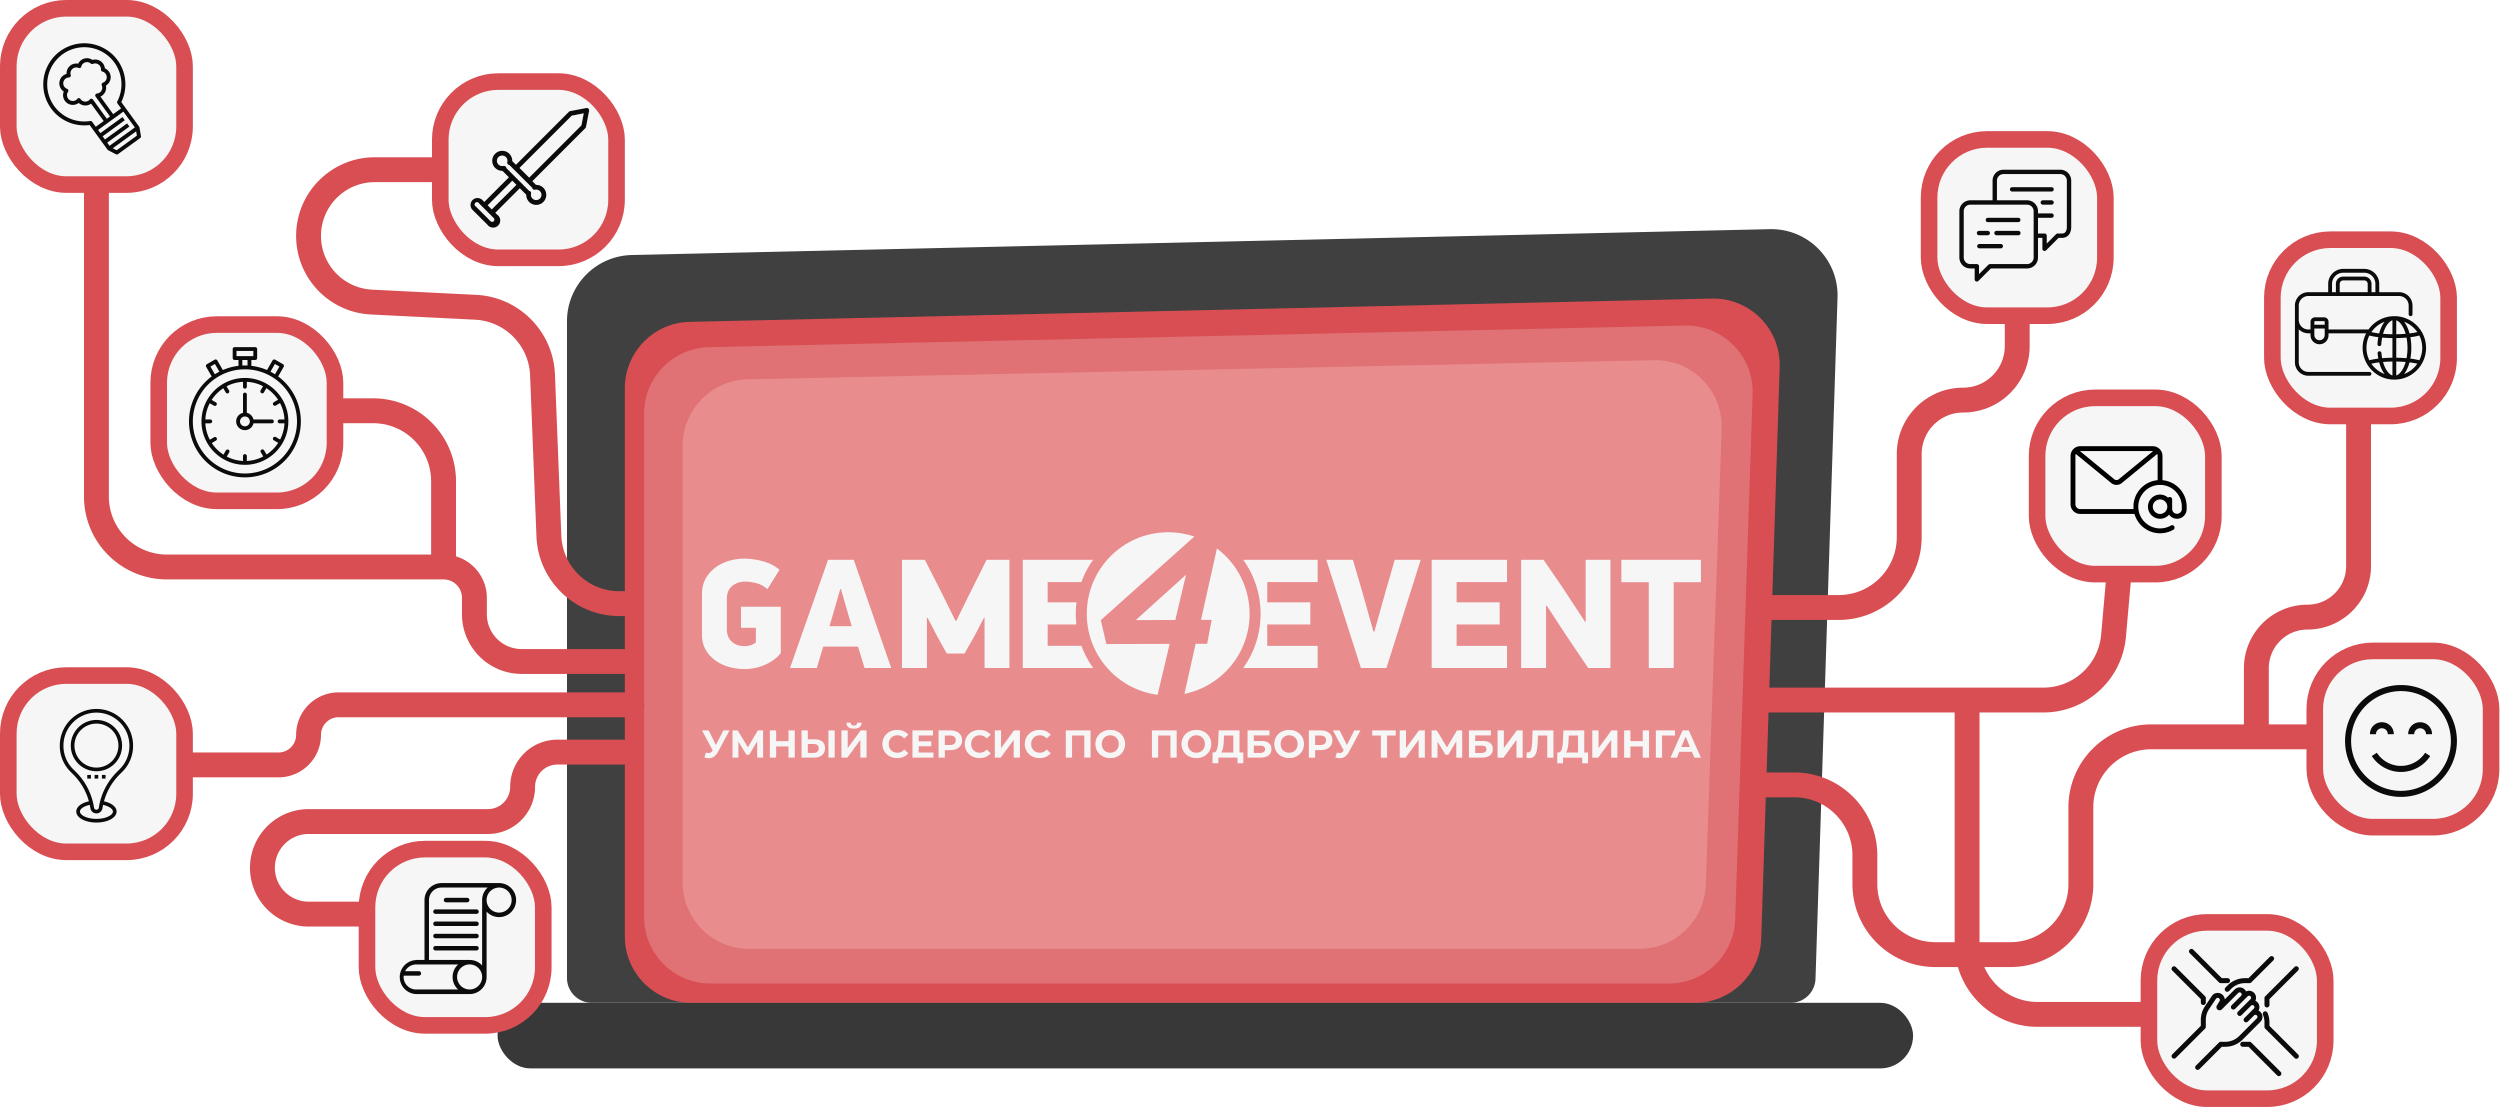 <svg width="603" height="267" fill="none" xmlns="http://www.w3.org/2000/svg"><rect x="120.01" y="241.882" width="341.425" height="15.815" rx="7.908" fill="#383838"/><path d="M136.756 77.506c0-8.695 6.944-15.798 15.637-15.995l274.465-6.238c9.18-.209 16.652 7.335 16.355 16.513l-5.313 164.29a6 6 0 01-5.997 5.806H142.756a6 6 0 01-6-6V77.506z" fill="#404040"/><path d="M150.711 93.627c0-8.695 6.943-15.798 15.636-15.996l246.557-5.612c9.18-.21 16.652 7.334 16.355 16.512l-4.451 137.867c-.279 8.631-7.357 15.484-15.992 15.484H166.711c-8.837 0-16-7.164-16-16V93.627z" fill="#D84E52"/><path d="M155.362 99.732c0-8.699 6.95-15.804 15.646-15.996l235.378-5.215c9.182-.204 16.651 7.347 16.346 16.526l-4.204 126.713c-.286 8.626-7.361 15.47-15.991 15.47H171.362c-8.836 0-16-7.163-16-16V99.732z" fill="#E07275"/><path d="M164.666 107.496c0-8.705 6.958-15.813 15.661-15.997l218.607-4.622c9.186-.194 16.648 7.37 16.328 16.552l-3.823 109.984c-.299 8.615-7.37 15.444-15.99 15.444H180.666c-8.837 0-16-7.163-16-16V107.496z" fill="#E98C8E"/><path d="M403.695 140.434v20.682h-6.007v-20.682h-6.612v-5.417h19.192v5.417h-6.573zm-30.791 5.682v15h-6.007v-26.099h5.403l4.345 6.326 5.704 8.674h.114v-15h5.969v26.099h-5.365l-5.365-7.955-4.609-7.045h-.189zm-27.579-11.099h18.171v5.379h-12.165v4.886h10.39v5.341h-10.39v5.152h12.165v5.341h-18.171v-26.099zm-13.828 17.311l2.645-9.432 2.266-7.879h6.272l-8.274 26.099h-6.158l-8.349-26.099h6.422l2.343 8.031 2.606 9.28h.227zm-31.637-17.311h17.961v5.379h-12.165v4.886h10.389v5.341h-10.389v5.152h12.165v5.341h-17.962a22.281 22.281 0 004.195-13.05c0-4.871-1.555-9.377-4.194-13.049zm-53.168 0h16.982a22.308 22.308 0 00-2.846 5.379h-8.129v4.886h6.953a22.632 22.632 0 00-.026 5.341h-6.927v5.152h8.143a22.298 22.298 0 002.832 5.341h-16.982v-26.099zm-9.334 13.94l-2.455 4.697-2.267 3.977h-4.269l-2.305-4.129-2.342-4.507h-.151v12.121h-6.007v-26.099h5.515l4.307 8.485 3.061 6.212h.226l3.174-6.439 4.118-8.258h5.515v26.099h-6.006v-12.159h-.114zm-30.413 7.007h-8.386l-1.549 5.152h-6.461l9.181-26.099h6.196l9.029 26.099h-6.423l-1.587-5.152zm-6.875-4.924h5.364l-.528-1.781-2.078-7.196h-.152l-2.077 7.196-.529 1.781zm-11.75 6.477a8.529 8.529 0 01-1.983 1.838c-.743.492-1.505.889-2.286 1.192-.781.304-1.561.518-2.342.645-.781.126-1.511.189-2.191.189a13.66 13.66 0 01-3.589-.492 10.585 10.585 0 01-3.287-1.516 8.143 8.143 0 01-2.399-2.594c-.617-1.048-.926-2.292-.926-3.731v-9.736c0-1.439.296-2.689.888-3.75a8.368 8.368 0 012.342-2.67c.97-.72 2.059-1.256 3.268-1.61a13.114 13.114 0 013.703-.53c1.536 0 3.079.221 4.628.663 1.549.442 2.839 1.117 3.872 2.026l-2.909 4.659c-.856-.732-1.769-1.218-2.739-1.458s-1.87-.36-2.701-.36c-.504 0-1.007.076-1.511.227-.504.152-.97.385-1.398.701a3.515 3.515 0 00-1.039 1.25c-.265.518-.397 1.156-.397 1.913v7.387c0 .757.126 1.395.378 1.912.252.518.579.935.982 1.251.403.315.85.549 1.341.7.491.152.989.228 1.493.228a5.65 5.65 0 001.416-.19 3.54 3.54 0 001.379-.719v-3.524h-3.589v-5.075h9.596v11.174z" fill="#F6F6F6"/><path fill-rule="evenodd" clip-rule="evenodd" d="M281.767 128.383c2.204 0 4.323.365 6.301 1.036l-22.559 20.169 1.347 5.757 15.265-.043-2.908 12.282c-9.635-1.255-17.077-9.515-17.077-19.518 0-10.87 8.789-19.683 19.631-19.683zm11.756 3.919a19.67 19.67 0 017.875 15.764c0 9.525-6.748 17.47-15.712 19.291l2.699-12.073 2.784-.008 1.084-5.763-2.579.007 3.849-17.218zm-7.451 6.318l-12.117 10.945 9.531-.027 2.586-10.918z" fill="#F6F6F6"/><path d="M175.961 176.171l-2.789 5.198c-.268.5-.591.878-.968 1.135a2.15 2.15 0 01-1.231.385c-.343 0-.698-.075-1.067-.226l.366-1.154c.261.082.48.122.655.122a.953.953 0 00.505-.136c.15-.09.287-.233.412-.427l.056-.075-2.583-4.822h1.619l1.74 3.528 1.797-3.528h1.488zm6.681 6.568l-.009-3.932-1.928 3.237h-.674l-1.928-3.161v3.856h-1.422v-6.568h1.254l2.452 4.081 2.414-4.081h1.254l.009 6.568h-1.422zm9.058-6.568v6.568h-1.516v-2.693h-2.976v2.693h-1.516v-6.568h1.516v2.59h2.976v-2.59h1.516zm4.809 2.158c.799 0 1.412.178 1.839.535.427.356.641.885.641 1.585 0 .744-.236 1.312-.707 1.703s-1.133.587-1.988.587h-2.957v-6.568h1.506v2.158h1.666zm-.299 3.284c.393 0 .7-.097.922-.291.221-.194.332-.475.332-.845 0-.681-.418-1.022-1.254-1.022h-1.367v2.158h1.367zm3.611-5.442h1.507v6.568h-1.507v-6.568zm3.135 0h1.507v4.278l3.126-4.278h1.422v6.568h-1.497v-4.269l-3.126 4.269h-1.432v-6.568zm3.023-.422c-1.198 0-1.803-.479-1.815-1.436h1.038c.013.457.272.685.777.685.25 0 .44-.058.571-.173.131-.116.199-.286.206-.512h1.038c-.006.469-.159.826-.458 1.07-.3.244-.752.366-1.357.366zm10.405 7.102a3.75 3.75 0 01-1.81-.436 3.258 3.258 0 01-1.273-1.21 3.344 3.344 0 01-.463-1.75c0-.651.154-1.234.463-1.75.309-.516.733-.92 1.273-1.211a3.78 3.78 0 011.82-.436c.567 0 1.08.1 1.539.3.459.201.844.488 1.156.863l-.974.901c-.442-.513-.991-.769-1.647-.769-.405 0-.767.089-1.085.268a1.897 1.897 0 00-.744.745c-.178.32-.266.682-.266 1.089 0 .406.088.769.266 1.088a1.9 1.9 0 00.744.746c.318.178.68.267 1.085.267.656 0 1.205-.259 1.647-.779l.974.901a3.044 3.044 0 01-1.16.873c-.462.2-.977.3-1.545.3zm8.768-1.332v1.22h-5.072v-6.568h4.951v1.22h-3.444v1.426h3.041v1.182h-3.041v1.52h3.565zm4.062-5.348c.58 0 1.083.097 1.511.291.427.194.756.469.987.825.231.357.346.779.346 1.267 0 .482-.115.903-.346 1.262-.231.359-.56.635-.987.825-.428.191-.931.287-1.511.287h-1.32v1.811h-1.516v-6.568h2.836zm-.085 3.518c.456 0 .802-.098 1.039-.295.237-.197.355-.477.355-.84 0-.369-.118-.652-.355-.849-.237-.197-.583-.296-1.039-.296h-1.235v2.28h1.235zm7.121 3.162a3.75 3.75 0 01-1.81-.436 3.258 3.258 0 01-1.273-1.21 3.344 3.344 0 01-.463-1.75c0-.651.154-1.234.463-1.75.309-.516.733-.92 1.273-1.211a3.78 3.78 0 011.819-.436c.568 0 1.081.1 1.54.3.458.201.843.488 1.155.863l-.973.901c-.443-.513-.992-.769-1.647-.769-.405 0-.767.089-1.085.268a1.897 1.897 0 00-.744.745 2.2 2.2 0 00-.267 1.089c0 .406.089.769.267 1.088a1.9 1.9 0 00.744.746c.318.178.68.267 1.085.267.655 0 1.204-.259 1.647-.779l.973.901a3.036 3.036 0 01-1.16.873c-.461.2-.976.3-1.544.3zm3.696-6.68h1.507v4.278l3.125-4.278H246v6.568h-1.497v-4.269l-3.125 4.269h-1.432v-6.568zm10.78 6.68a3.756 3.756 0 01-1.811-.436 3.256 3.256 0 01-1.272-1.21 3.344 3.344 0 01-.463-1.75c0-.651.154-1.234.463-1.75.308-.516.733-.92 1.272-1.211a3.784 3.784 0 011.82-.436c.568 0 1.081.1 1.54.3.458.201.843.488 1.155.863l-.973.901c-.443-.513-.992-.769-1.647-.769-.406 0-.767.089-1.085.268a1.89 1.89 0 00-.744.745 2.2 2.2 0 00-.267 1.089c0 .406.089.769.267 1.088.177.319.426.568.744.746.318.178.679.267 1.085.267.655 0 1.204-.259 1.647-.779l.973.901a3.044 3.044 0 01-1.16.873c-.462.2-.977.3-1.544.3zm12.314-6.68v6.568h-1.506v-5.33h-2.957v5.33h-1.507v-6.568h5.97zm4.754 6.68c-.68 0-1.293-.147-1.839-.441a3.269 3.269 0 01-1.282-1.215 3.32 3.32 0 01-.463-1.74c0-.645.154-1.225.463-1.741a3.269 3.269 0 011.282-1.215c.546-.294 1.159-.441 1.839-.441.679 0 1.291.147 1.834.441.543.294.97.699 1.282 1.215.312.516.467 1.096.467 1.741 0 .644-.155 1.224-.467 1.74a3.31 3.31 0 01-1.282 1.215c-.543.294-1.155.441-1.834.441zm0-1.295c.386 0 .736-.089 1.048-.267.312-.178.556-.427.734-.746.178-.319.267-.682.267-1.088a2.2 2.2 0 00-.267-1.089 1.912 1.912 0 00-.734-.745 2.07 2.07 0 00-1.048-.268c-.387 0-.736.089-1.048.268a1.914 1.914 0 00-.735.745 2.21 2.21 0 00-.267 1.089c0 .406.09.769.267 1.088.178.319.423.568.735.746.312.178.661.267 1.048.267zm16.019-5.385v6.568h-1.506v-5.33h-2.957v5.33h-1.506v-6.568h5.969zm4.754 6.68c-.68 0-1.293-.147-1.838-.441a3.271 3.271 0 01-1.283-1.215 3.32 3.32 0 01-.463-1.74c0-.645.154-1.225.463-1.741a3.271 3.271 0 011.283-1.215c.545-.294 1.158-.441 1.838-.441.68 0 1.291.147 1.834.441.543.294.97.699 1.282 1.215.312.516.468 1.096.468 1.741 0 .644-.156 1.224-.468 1.74a3.31 3.31 0 01-1.282 1.215c-.543.294-1.154.441-1.834.441zm0-1.295c.387 0 .736-.089 1.048-.267.312-.178.557-.427.735-.746.177-.319.266-.682.266-1.088a2.21 2.21 0 00-.266-1.089 1.914 1.914 0 00-.735-.745 2.067 2.067 0 00-1.048-.268c-.387 0-.736.089-1.048.268a1.914 1.914 0 00-.735.745 2.21 2.21 0 00-.266 1.089c0 .406.089.769.266 1.088.178.319.423.568.735.746.312.178.661.267 1.048.267zm11.322-.056v2.599h-1.403v-1.36h-4.623v1.36h-1.403l.009-2.599h.262c.393-.013.671-.3.833-.863.162-.563.262-1.367.299-2.411l.075-2.055h5.034v5.329h.917zm-4.687-3.134c-.032.782-.097 1.437-.197 1.966-.1.529-.253.918-.459 1.168h2.929v-4.091h-2.245l-.028.957zm5.708-2.195h5.286v1.21h-3.78v1.351h1.815c.793 0 1.396.166 1.811.497.415.332.622.81.622 1.436 0 .657-.231 1.166-.692 1.529-.462.363-1.114.545-1.956.545h-3.106v-6.568zm3.022 5.442c.386 0 .683-.077.889-.23.206-.154.309-.377.309-.671 0-.576-.4-.863-1.198-.863h-1.516v1.764h1.516zm7.008 1.238a3.815 3.815 0 01-1.838-.441 3.269 3.269 0 01-1.282-1.215 3.32 3.32 0 01-.463-1.74c0-.645.154-1.225.463-1.741a3.269 3.269 0 011.282-1.215 3.815 3.815 0 011.838-.441c.68 0 1.292.147 1.835.441.543.294.97.699 1.282 1.215.312.516.467 1.096.467 1.741 0 .644-.155 1.224-.467 1.74a3.31 3.31 0 01-1.282 1.215c-.543.294-1.155.441-1.835.441zm0-1.295a2.08 2.08 0 001.049-.267c.311-.178.556-.427.734-.746.178-.319.267-.682.267-1.088a2.2 2.2 0 00-.267-1.089 1.919 1.919 0 00-.734-.745 2.07 2.07 0 00-1.049-.268c-.386 0-.735.089-1.047.268a1.914 1.914 0 00-.735.745 2.2 2.2 0 00-.267 1.089c0 .406.089.769.267 1.088.178.319.423.568.735.746.312.178.661.267 1.047.267zm7.589-5.385c.58 0 1.084.097 1.512.291.427.194.756.469.987.825.231.357.346.779.346 1.267 0 .482-.115.903-.346 1.262-.231.359-.56.635-.987.825-.428.191-.932.287-1.512.287h-1.319v1.811h-1.516v-6.568h2.835zm-.084 3.518c.456 0 .802-.098 1.039-.295.237-.197.355-.477.355-.84 0-.369-.118-.652-.355-.849-.237-.197-.583-.296-1.039-.296h-1.235v2.28h1.235zm9.704-3.518l-2.789 5.198c-.268.5-.591.878-.968 1.135a2.152 2.152 0 01-1.231.385c-.343 0-.699-.075-1.067-.226l.365-1.154c.262.082.481.122.655.122a.954.954 0 00.506-.136 1.31 1.31 0 00.411-.427l.056-.075-2.582-4.822h1.619l1.74 3.528 1.797-3.528h1.488zm8.515 1.238h-2.096v5.33h-1.498v-5.33h-2.086v-1.238h5.68v1.238zm.954-1.238h1.507v4.278l3.125-4.278h1.423v6.568h-1.498v-4.269l-3.125 4.269h-1.432v-6.568zm13.643 6.568l-.009-3.932-1.928 3.237h-.673l-1.928-3.161v3.856h-1.422v-6.568h1.254l2.451 4.081 2.414-4.081h1.254l.009 6.568h-1.422zm3.051-6.568h5.287v1.21h-3.781v1.351h1.815c.793 0 1.396.166 1.811.497.415.332.622.81.622 1.436 0 .657-.231 1.166-.692 1.529-.462.363-1.114.545-1.956.545h-3.106v-6.568zm3.022 5.442c.387 0 .683-.077.889-.23.206-.154.309-.377.309-.671 0-.576-.4-.863-1.198-.863h-1.516v1.764h1.516zm3.883-5.442h1.507v4.278l3.125-4.278h1.422v6.568h-1.497v-4.269l-3.125 4.269h-1.432v-6.568zm13.475 0v6.568h-1.497v-5.33h-2.246l-.047 1.37c-.031.932-.106 1.687-.224 2.266-.119.578-.317 1.023-.595 1.332-.277.31-.666.465-1.165.465-.206 0-.455-.035-.748-.103l.093-1.286a.92.92 0 00.271.037c.363 0 .615-.214.759-.642.143-.428.233-1.099.271-2.012l.094-2.665h5.034zm8.346 5.329v2.599h-1.403v-1.36h-4.623v1.36h-1.403l.009-2.599h.262c.393-.013.67-.3.833-.863.162-.563.262-1.367.299-2.411l.075-2.055h5.034v5.329h.917zm-4.687-3.134c-.032.782-.097 1.437-.197 1.966-.1.529-.253.918-.459 1.168h2.929v-4.091h-2.245l-.028.957zm5.707-2.195h1.507v4.278l3.126-4.278h1.422v6.568h-1.498v-4.269l-3.125 4.269h-1.432v-6.568zm13.69 0v6.568h-1.516v-2.693h-2.975v2.693h-1.516v-6.568h1.516v2.59h2.975v-2.59h1.516zm6.251 1.238h-3.116l.009 5.33h-1.506v-6.568h4.622l-.009 1.238zm4.098 3.922h-3.041l-.58 1.408h-1.553l2.919-6.568h1.498l2.928 6.568h-1.591l-.58-1.408zm-.477-1.154l-1.038-2.514-1.039 2.514h2.077z" fill="#F6F6F6"/><path d="M106.986 40.934H90.397c-8.821 0-15.972 7.15-15.972 15.972v0c0 8.511 6.674 15.527 15.175 15.952l25.119 1.256c8.79.44 15.791 7.515 16.138 16.308l1.533 38.843c.36 9.121 7.859 16.329 16.987 16.329h.869M23.258 44.19v75.566c0 9.389 7.611 17 17 17h66.728m43.26 22.793h-24.421c-6.294 0-11.396-5.103-11.396-11.397v-3.953a7.443 7.443 0 00-7.443-7.443v0m0 0v-20.678c0-9.388-7.611-17-17-17h-15.56M39.421 184.5h27.753a7.25 7.25 0 007.25-7.25v0a7.25 7.25 0 017.25-7.25h70.747m-2.176 11.411H134.43a8.373 8.373 0 00-8.373 8.373v0a8.373 8.373 0 01-8.372 8.373H74.464c-6.531 0-11.668 5.582-11.125 12.091v0a11.163 11.163 0 0011.125 10.236h22.289m329.331-73.96h17.421c9.389 0 17-7.611 17-17v-20c0-7.193 5.831-13.024 13.025-13.024v0c7.193 0 13.024-5.831 13.024-13.024V65.122m-60.47 103.73h48.376m36.747-31.631l-1.422 16.125c-.775 8.776-8.125 15.506-16.935 15.506h-18.39m0 0v58.82c0 9.389 7.611 17 17 17h28.585m-93.961-55.353h6.723c9.388 0 17 7.611 17 17v6.934c0 9.388 7.611 17 17 17h18.097c9.389 0 17-7.612 17-17v-18.529c0-9.389 7.611-17 17-17h25.329m24.654 0h-24.654m0 0v-16.547c0-6.808 5.519-12.327 12.327-12.327v0c6.808 0 12.327-5.519 12.327-12.326V82.798" stroke="#D84E52" stroke-width="6" stroke-linecap="round" stroke-linejoin="round"/><rect x="2" y="2" width="42.516" height="42.516" rx="14" fill="#F6F6F6" stroke="#D84E52" stroke-width="4"/><rect x="106.195" y="19.676" width="42.516" height="42.516" rx="14" fill="#F6F6F6" stroke="#D84E52" stroke-width="4"/><rect x="38.282" y="78.286" width="42.516" height="42.516" rx="14" fill="#F6F6F6" stroke="#D84E52" stroke-width="4"/><rect x="2" y="162.944" width="42.516" height="42.516" rx="14" fill="#F6F6F6" stroke="#D84E52" stroke-width="4"/><rect x="88.519" y="204.808" width="42.516" height="42.516" rx="14" fill="#F6F6F6" stroke="#D84E52" stroke-width="4"/><rect x="518.324" y="222.484" width="42.516" height="42.516" rx="14" fill="#F6F6F6" stroke="#D84E52" stroke-width="4"/><rect x="558.328" y="157" width="42.516" height="42.516" rx="14" fill="#F6F6F6" stroke="#D84E52" stroke-width="4"/><rect x="548.094" y="57.819" width="42.516" height="42.516" rx="14" fill="#F6F6F6" stroke="#D84E52" stroke-width="4"/><rect x="465.296" y="33.631" width="42.516" height="42.516" rx="14" fill="#F6F6F6" stroke="#D84E52" stroke-width="4"/><rect x="491.345" y="95.962" width="42.516" height="42.516" rx="14" fill="#F6F6F6" stroke="#D84E52" stroke-width="4"/><path d="M21.628 30.159l4.302 5.938c.003.005.01.008.013.013.03.038.066.07.107.098.01.005.017.012.027.018.01.006.01.008.015.01l1.87.975a.47.47 0 00.496-.035l5.345-3.872a.472.472 0 00.191-.46l-.343-2.08c0-.006-.004-.011-.005-.018l-.01-.031a.48.48 0 00-.06-.132c-.003-.005-.003-.011-.007-.017l-4.303-5.94c2.367-4.93.29-10.844-4.64-13.21-4.93-2.367-10.844-.29-13.21 4.64-2.367 4.93-.29 10.844 4.64 13.21a9.9 9.9 0 005.574.892l-.002.001zm11.386 2.553l-4.874 3.53-.934-.487 5.637-4.084.171 1.04zm-.488-1.975l-6.11 4.425-.553-.764 5.346-3.872-.553-.763-5.346 3.872-.553-.764L30.102 29l-.553-.763-5.345 3.872-.553-.764 6.11-4.425 2.765 3.818zm-13.483-7.073a.471.471 0 00-.389.172c-.074.096-.161.18-.258.253a1.41 1.41 0 01-1.985-1.948.471.471 0 00-.224-.712 1.414 1.414 0 01.439-2.742.472.472 0 00.434-.606 1.401 1.401 0 011.906-1.695.472.472 0 00.644-.321 1.4 1.4 0 012.294-.727c.136.12.329.15.495.08a1.4 1.4 0 011.956 1.37.472.472 0 00.347.48c.312.08.587.266.777.526a1.414 1.414 0 01-.316 1.975 1.384 1.384 0 01-.347.176.472.472 0 00-.27.634 1.42 1.42 0 01-.462 1.719c-.203.145-.44.233-.689.255a.471.471 0 00-.334.744l3.473 4.794-.764.553-3.358-4.636a.471.471 0 00-.745-.023 1.393 1.393 0 01-2.214-.043c-.01-.013-.031-.056-.04-.069a.471.471 0 00-.37-.21zm-3.954-10.57a8.953 8.953 0 0113.207 11.363.471.471 0 00.038.493l.873 1.205-1.91 1.383-3.07-4.238a2.37 2.37 0 001.326-2.66 2.344 2.344 0 00-.264-4.164 2.341 2.341 0 00-2.99-2.026 2.34 2.34 0 00-3.436.918 2.32 2.32 0 00-1.838.4 2.352 2.352 0 00-.962 2.054 2.357 2.357 0 00-.68 4.253 2.352 2.352 0 003.604 2.75c.826.756 2.07.828 2.978.172l3.042 4.2-1.91 1.383-.873-1.205a.471.471 0 00-.456-.19 8.953 8.953 0 01-6.679-16.09zm126.544 12.965a.566.566 0 00-.214 0l-3.901.746a.57.57 0 00-.296.16l-12.774 12.779-.717-.718a1.365 1.365 0 00-.177-.148 2.414 2.414 0 10-2.335 2.33c.044.063.094.122.148.176l1.39 1.39-.086.068-5.78 5.792-.068.08-.461-.462a1.71 1.71 0 00-2.381 0 1.708 1.708 0 000 2.38l3.559 3.531a1.71 1.71 0 102.381-2.38l-.467-.467.08-.068 5.763-5.77.068-.085 1.39 1.39c.054.054.113.104.176.148a2.415 2.415 0 104.131-1.624 2.407 2.407 0 00-1.802-.711 1.288 1.288 0 00-.148-.177l-.717-.717 12.785-12.785a.566.566 0 00.159-.296l.746-3.896a.57.57 0 00-.452-.666zM119.089 53.36c-.217.2-.551.2-.768 0l-3.537-3.536a.57.57 0 11.769-.769l1.207 1.207 1.139 1.14 1.207 1.207a.568.568 0 01-.017.751zm5.405-8.702l-5.815 5.787a.29.29 0 01-.085.062l-.957-.985a.313.313 0 01.063-.085l5.786-5.786a.295.295 0 01.085-.063l.985.985a.279.279 0 01-.062.085zm4.561 1.1l-.005-.006a1.276 1.276 0 011.184 2.141c-.504.484-1.3.484-1.805 0a1.263 1.263 0 01-.336-1.184.57.57 0 00-.399-.66.276.276 0 01-.131-.07l-2.135-2.135-1.139-1.139-2.113-2.124a.283.283 0 01-.068-.137.57.57 0 00-.57-.421h-.125a1.289 1.289 0 01-1.185-.336 1.276 1.276 0 01-.001-1.804l.001-.001a1.31 1.31 0 011.806 0c.31.311.437.762.336 1.19a.569.569 0 00.421.712.274.274 0 01.137.068l5.387 5.387a.295.295 0 01.068.137.57.57 0 00.672.382zm11.197-15.519l-12.615 12.614-2.346-2.346 12.614-12.614 2.905-.57-.558 2.916zM96.424 235.522a4.102 4.102 0 013.951-3.951v-.027h2.016v-14.447a4.102 4.102 0 014.097-4.097h13.896a4.103 4.103 0 11-3.016 6.886v15.782a4.103 4.103 0 01-4.097 4.102h-12.896a4.102 4.102 0 01-3.95-4.248zm10.064-21.441a3.02 3.02 0 00-3.016 3.016v14.447h9.793a4.086 4.086 0 013.022 1.313v-15.76a4.085 4.085 0 011.335-3.016h-11.134zm13.896 6.037a3.02 3.02 0 10-3.016-3.027v.006a3.021 3.021 0 003.016 3.021zm-7.119 18.544a3.021 3.021 0 10-3.015-3.027v.006a3.02 3.02 0 003.015 3.021zm-12.895.005h10.134a4.079 4.079 0 010-6.037h-10.129a3.021 3.021 0 00-2.665 1.622h3.324a.54.54 0 110 1.081h-3.659a3 3 0 00-.021.313 3.02 3.02 0 003.016 3.021z" fill="#0B0B0B"/><path d="M107.59 216.556h5.097a.54.54 0 110 1.081h-5.097a.54.54 0 010-1.081zm-2.551 2.789h9.891a.54.54 0 110 1.081h-9.891a.54.54 0 010-1.081zm0 2.93h9.891a.54.54 0 110 1.081h-9.891a.54.54 0 010-1.081zm0 2.951h9.891a.54.54 0 110 1.081h-9.891a.54.54 0 010-1.081zm0 2.951h9.891a.54.54 0 110 1.081h-9.891a.54.54 0 010-1.081zM67.092 90.8l1.336-2.325a.462.462 0 00-.17-.63l-1.89-1.086a.462.462 0 00-.63.17l-1.334 2.323a13.382 13.382 0 00-3.777-1.008v-1.413h.937a.462.462 0 00.462-.462v-2.178a.461.461 0 00-.462-.463h-4.978a.461.461 0 00-.462.463v2.178a.462.462 0 00.462.462h.937v1.412a13.379 13.379 0 00-3.777 1.007l-1.334-2.322a.462.462 0 00-.63-.17l-1.89 1.085a.462.462 0 00-.17.631l1.336 2.326a13.49 13.49 0 1016.034 0zm-.783-3.011l1.088.626-1.07 1.86a13.8 13.8 0 00-1.086-.626l1.068-1.86zm-9.261-3.136h4.054v1.254h-4.054v-1.254zm1.4 2.178h1.254v1.336a13.268 13.268 0 00-1.254 0V86.83zm-7.695 1.584l1.088-.625 1.068 1.86a13.48 13.48 0 00-1.086.626l-1.07-1.861zm8.322 25.791a12.563 12.563 0 01-11.609-7.757 12.567 12.567 0 0116.418-16.417 12.565 12.565 0 017.756 11.609 12.577 12.577 0 01-12.565 12.565z" fill="#0B0B0B"/><path d="M68.163 106.841a10.438 10.438 0 00-.028-10.45.43.43 0 00-.021-.047.437.437 0 00-.027-.036 10.548 10.548 0 00-3.726-3.706.384.384 0 00-.04-.029.414.414 0 00-.046-.02 10.437 10.437 0 00-10.45.028.465.465 0 00-.047.022.43.43 0 00-.035.026 10.553 10.553 0 00-3.707 3.726.248.248 0 00-.05.085 10.437 10.437 0 00.03 10.451.57.57 0 00.02.047c.006.01.015.017.021.026a10.547 10.547 0 003.73 3.715l.041.029c.012.007.024.009.036.015a10.437 10.437 0 0010.473-.03c.011-.005.024-.008.035-.014a.346.346 0 00.035-.027 10.543 10.543 0 003.713-3.736c.007-.01.016-.018.022-.029a.366.366 0 00.021-.046zm-3.868 2.793l-.594-1.013a.46.46 0 00-.633-.165.46.46 0 00-.165.633l.595 1.014a9.48 9.48 0 01-3.962 1.079v-1.18a.464.464 0 00-.462-.462.465.465 0 00-.462.462v1.18a9.497 9.497 0 01-3.913-1.055l.589-1.018a.461.461 0 00-.8-.463l-.588 1.017a9.637 9.637 0 01-2.818-2.802l1.014-.594a.462.462 0 00-.468-.798l-1.014.595a9.48 9.48 0 01-1.079-3.962h1.18a.465.465 0 00.462-.462.462.462 0 00-.463-.462h-1.179a9.483 9.483 0 011.054-3.914l1.018.588a.462.462 0 00.463-.8l-1.017-.588a9.625 9.625 0 012.802-2.816l.594 1.013a.462.462 0 00.798-.467l-.595-1.015a9.478 9.478 0 013.962-1.078v1.179a.462.462 0 00.924 0V92.1c1.366.066 2.7.425 3.914 1.055l-.59 1.018a.464.464 0 00.166.637.46.46 0 00.634-.174l.588-1.018a9.625 9.625 0 012.818 2.803l-1.014.594a.462.462 0 10.468.797l1.015-.595a9.486 9.486 0 011.078 3.962h-1.18a.462.462 0 000 .925h1.18a9.483 9.483 0 01-1.054 3.913l-1.018-.589a.463.463 0 10-.463.8l1.016.588a9.622 9.622 0 01-2.801 2.818z" fill="#0B0B0B"/><path d="M66.046 101.641a.463.463 0 00-.462-.462h-4.45a2.113 2.113 0 00-1.597-1.597v-4.45a.463.463 0 00-.924 0v4.45a2.114 2.114 0 00-1.566 1.471 2.112 2.112 0 002.615 2.616 2.12 2.12 0 001.472-1.566h4.45a.465.465 0 00.462-.462zm-6.971 1.187a1.191 1.191 0 01-1.097-.733 1.188 1.188 0 012.084-1.114 1.187 1.187 0 01-.987 1.847zm437.869-61.894h-13.701a2.638 2.638 0 00-2.634 2.635v4.742h-5.375a2.638 2.638 0 00-2.635 2.635v11.17a2.638 2.638 0 002.635 2.635h1.054v2.635a.527.527 0 00.899.373l3.008-3.008h8.739a2.638 2.638 0 002.635-2.634v-4.743h1.054v2.635a.527.527 0 00.899.373l3.008-3.008h.835c1.345 0 2.213-1.034 2.213-2.635V43.57a2.638 2.638 0 00-2.634-2.635zm-6.429 21.183c0 .871-.709 1.58-1.581 1.58h-8.958a.527.527 0 00-.372.155l-2.262 2.262v-1.89a.527.527 0 00-.527-.527h-1.581a1.582 1.582 0 01-1.581-1.58V50.946c0-.872.709-1.581 1.581-1.581h13.7c.872 0 1.581.709 1.581 1.58v11.172zm8.009-7.377c0 .59-.15 1.58-1.159 1.58h-1.054a.527.527 0 00-.372.155l-2.262 2.262v-1.89a.527.527 0 00-.527-.527h-1.581v-3.794h3.267a.527.527 0 100-1.054h-3.267v-.526a2.638 2.638 0 00-2.635-2.635h-7.271v-4.742c0-.872.709-1.581 1.58-1.581h13.701c.871 0 1.58.709 1.58 1.58V54.74z" fill="#0B0B0B"/><path d="M494.836 45.15h-9.485a.527.527 0 100 1.053h9.485a.527.527 0 000-1.054zm0 3.16h-2.108a.527.527 0 100 1.055h2.108a.527.527 0 000-1.054zm-8.009 4.216h-7.378a.528.528 0 000 1.054h7.378a.527.527 0 000-1.053zm0 3.162h-5.27a.527.527 0 100 1.054h5.27a.526.526 0 000-1.054zm-9.485 1.054h2.107a.527.527 0 000-1.054h-2.107a.527.527 0 100 1.054zm5.269 2.108h-5.164a.527.527 0 100 1.053h5.164a.527.527 0 000-1.053zm102.556 25.063c0-4.2-3.413-7.652-7.651-7.652a7.647 7.647 0 00-6.226 3.209h-9.648v-1.854c0-.593-.483-1.076-1.076-1.076h-2.192c-.593 0-1.076.483-1.076 1.076v1.854h-.527a2.314 2.314 0 01-2.311-2.311v-3.45a2.314 2.314 0 012.311-2.312h21.888a2.314 2.314 0 012.312 2.311v2.089a.461.461 0 10.923 0v-2.089a3.238 3.238 0 00-3.235-3.234h-4.79v-2.002a3.618 3.618 0 00-3.613-3.614h-5.081a3.618 3.618 0 00-3.614 3.614v2.002h-4.79a3.238 3.238 0 00-3.234 3.234v13.686a3.238 3.238 0 003.234 3.235h14.75a.461.461 0 100-.923h-14.75a2.314 2.314 0 01-2.311-2.312v-7.976a3.222 3.222 0 002.311.975h.527v.47c0 1.197.975 2.17 2.172 2.17a2.175 2.175 0 002.172-2.17v-.47h9.082a7.598 7.598 0 00-.859 3.52c0 4.2 3.414 7.65 7.651 7.65 4.233 0 7.651-3.446 7.651-7.65zm-14.077-13.44h-6.75v-2.001c0-.46.375-.834.835-.834h5.081c.46 0 .834.374.834.834v2.002zm-8.606-2.001a2.694 2.694 0 012.691-2.69h5.081a2.694 2.694 0 012.69 2.69v2.002h-.933v-2.002a1.76 1.76 0 00-1.757-1.757h-5.081a1.76 1.76 0 00-1.758 1.757v2.002h-.933v-2.002zm-4.11 8.99h2.192c.084 0 .153.07.153.154v.707h-2.498v-.707c0-.085.069-.153.153-.153zm2.345 3.4a1.25 1.25 0 01-2.498 0v-1.616h2.498v1.616zm22.823 6.04c-.588-.166-1.324-.303-2.161-.406.308-1.654.308-3.51 0-5.167.837-.103 1.573-.24 2.161-.407a6.69 6.69 0 01.702 2.99c0 1.074-.253 2.09-.702 2.99zm-3.301-6.386c-.71.058-1.475.094-2.264.104v-3.357c1.181.4 1.922 2.054 2.264 3.253zm-3.186-3.256v3.36a33.16 33.16 0 01-2.263-.104c.486-1.711 1.321-2.946 2.263-3.256zm-2.265 10.05a33.156 33.156 0 012.265-.104v3.36c-.942-.309-1.778-1.537-2.265-3.256zm3.187 3.253v-3.357c.789.01 1.554.046 2.264.104-.341 1.198-1.082 2.854-2.264 3.253zm0-4.28v-4.739c.872-.01 1.707-.05 2.48-.118.308 1.588.31 3.374 0 4.975a33.706 33.706 0 00-2.48-.118zm5.078-6.185c-.523.131-1.161.241-1.879.326-.305-1.136-.756-2.1-1.311-2.815a6.767 6.767 0 013.19 2.489zm-7.894-2.487c-.552.711-1.001 1.673-1.306 2.813a15.382 15.382 0 01-1.878-.326 6.77 6.77 0 013.184-2.487zm-3.671 3.312c.588.167 1.324.305 2.162.408a13.728 13.728 0 00-.203 1.66.461.461 0 10.921.058 12.93 12.93 0 01.205-1.622c.773.066 1.609.107 2.48.117v4.739c-.871.01-1.707.05-2.48.118a12.5 12.5 0 01-.177-1.263.462.462 0 00-.92.082c.039.436.099.863.176 1.276-.838.103-1.575.241-2.164.408a6.688 6.688 0 01-.702-2.99c0-1.074.253-2.09.702-2.99zm.487 6.806a15.376 15.376 0 011.884-.327c.263.98.68 2.01 1.305 2.816a6.77 6.77 0 01-3.189-2.489zm7.888 2.49c.555-.715 1.006-1.68 1.311-2.816.718.085 1.356.195 1.879.326a6.767 6.767 0 01-3.19 2.49zM23.26 171c-4.874 0-8.838 3.965-8.838 8.838v.057c0 2.361.92 4.581 2.588 6.25l.685.684a14.5 14.5 0 013.745 6.453c-1.838.391-3.041 1.347-3.041 2.464 0 1.487 2.135 2.652 4.86 2.652 2.726 0 4.861-1.165 4.861-2.652 0-1.116-1.203-2.073-3.04-2.465a14.496 14.496 0 013.745-6.452l.684-.684a8.783 8.783 0 002.589-6.25v-.057c0-4.873-3.965-8.838-8.838-8.838zm3.977 24.746c0 .836-1.633 1.768-3.977 1.768s-3.978-.932-3.978-1.768c0-.658.994-1.315 2.368-1.605.055.265.113.53.155.799.11.723.723 1.248 1.455 1.248.731 0 1.343-.525 1.454-1.248.042-.269.1-.534.155-.799 1.375.29 2.368.947 2.368 1.605zm3.977-15.851a7.905 7.905 0 01-2.33 5.625l-.684.685a15.392 15.392 0 00-4.359 8.601.585.585 0 01-.581.498.585.585 0 01-.582-.498 15.394 15.394 0 00-4.358-8.602l-.685-.684a7.905 7.905 0 01-2.33-5.625v-.057c0-4.386 3.569-7.954 7.955-7.954 4.385 0 7.954 3.568 7.954 7.954v.057z" fill="#0B0B0B"/><path d="M23.26 173.651a6.193 6.193 0 00-6.187 6.187 6.193 6.193 0 006.187 6.187 6.193 6.193 0 006.186-6.187 6.193 6.193 0 00-6.186-6.187zm0 11.49a5.309 5.309 0 01-5.303-5.303 5.309 5.309 0 015.303-5.303 5.309 5.309 0 015.302 5.303 5.309 5.309 0 01-5.302 5.303zm-2.21 1.767h.884v.884h-.884v-.884zm1.768 0h.883v.884h-.883v-.884zm1.767 0h.884v.884h-.884v-.884zm554.535-21.675c-7.438 0-13.489 6.052-13.489 13.49 0 7.438 6.051 13.489 13.489 13.489 7.438 0 13.49-6.051 13.49-13.489 0-7.438-6.051-13.49-13.49-13.49zm0 25.521a11.988 11.988 0 01-8.478-3.504 12.08 12.08 0 01-2.182-2.955 11.953 11.953 0 01-1.371-5.572c0-6.634 5.397-12.031 12.031-12.031 3.147 0 6.015 1.215 8.161 3.199a12.085 12.085 0 012.694 3.646 11.953 11.953 0 011.176 5.186c0 6.634-5.397 12.031-12.031 12.031z" fill="#0B0B0B"/><path d="M574.509 175.661a1.4 1.4 0 011.422 1.421h1.458c0-1.64-1.292-2.88-2.88-2.88-1.588 0-2.88 1.24-2.88 2.88h1.459a1.4 1.4 0 011.421-1.421zm9.222 0a1.4 1.4 0 011.422 1.421h1.458c0-1.64-1.292-2.88-2.88-2.88-1.588 0-2.88 1.24-2.88 2.88h1.458a1.4 1.4 0 011.422-1.421zm-4.637 10.536c2.822 0 5.526-1.443 7.074-3.839l-1.225-.791a6.99 6.99 0 01-6.626 3.127 6.994 6.994 0 01-5.019-3.127l-1.225.791a8.467 8.467 0 006.077 3.784c.315.037.63.055.944.055zm-47.226 54.116l-7.078-7.077a.6.6 0 00-.848.848l6.902 6.901-.002.826a.6.6 0 00.599.601h.001a.6.6 0 00.6-.599l.001-1.075a.6.6 0 00-.175-.425zm5.442-4.381h-.001l-1.415.002-6.901-6.901a.6.6 0 00-.848.848l7.077 7.077a.599.599 0 00.424.176h.001l1.664-.003a.6.6 0 00-.001-1.199zm11.022-5.143a.6.6 0 00-.848 0l-5.145 5.145-.826-.001h-.009a5.898 5.898 0 00-4.199 1.74l-.539.539a.6.6 0 00.848.848l.539-.539a4.705 4.705 0 013.351-1.389h.007l1.075.002h.001a.597.597 0 00.424-.176l5.321-5.321a.6.6 0 000-.848zm5.959 2.447a.598.598 0 00-.848 0l-7.077 7.077a.601.601 0 00-.176.425l.003 1.664c0 .33.268.598.599.598h.001a.6.6 0 00.599-.6l-.002-1.415 6.901-6.901a.6.6 0 000-.848zm0 21.095l-6.901-6.901.001-.827a5.909 5.909 0 00-.453-2.284.6.6 0 10-1.108.46c.241.581.363 1.194.362 1.822l-.002 1.076c0 .159.063.312.176.425l7.077 7.077a.6.6 0 10.848-.848zm-4.202 4.203l-7.078-7.078a.6.6 0 00-.424-.175h-.001l-1.663.002a.6.6 0 000 1.199h.001l1.415-.002 6.902 6.902a.598.598 0 10.848-.848z" fill="#0B0B0B"/><path d="M545.211 244.071a1.684 1.684 0 00-.454-.323c.14-.25.215-.532.215-.826a1.677 1.677 0 00-.978-1.532 1.692 1.692 0 00-.327-1.928 1.69 1.69 0 00-1.927-.327 1.692 1.692 0 00-2.728-.484l-2.394 2.394a1.713 1.713 0 00-3.127-.796l-1.643 2.45a5.915 5.915 0 00-1.006 3.316l.002 1.415-6.902 6.901a.6.6 0 00.848.848l7.078-7.077a.6.6 0 00.175-.425l-.002-1.664a4.72 4.72 0 01.803-2.646l1.643-2.45a.511.511 0 01.721-.135.516.516 0 01.145.688l-.642 1.059a.752.752 0 00.181.992.752.752 0 001.007-.061l3.961-3.961a.49.49 0 01.732.649l-2.344 2.35a.6.6 0 00.848.848l3.03-3.036a.49.49 0 01.693.693l-3.033 3.033a.6.6 0 00.848.848l2.347-2.347a.49.49 0 01.649.732l-2.306 2.305a.6.6 0 00.848.848l1.542-1.541a.49.49 0 01.649.731l-4.282 4.282a4.704 4.704 0 01-3.351 1.388h-.007l-1.075-.001h-.001a.6.6 0 00-.424.175l-5.571 5.572a.598.598 0 00.424 1.023.598.598 0 00.424-.175l5.395-5.396.826.002h.009a5.9 5.9 0 004.199-1.74l4.282-4.282a1.692 1.692 0 000-2.389z" fill="#0B0B0B"/><path d="M521.588 115.821v-5.863a2.335 2.335 0 00-2.333-2.333h-17.5a2.335 2.335 0 00-2.333 2.333v11.667a2.335 2.335 0 002.333 2.333h13.082c.764 2.689 3.237 4.667 6.168 4.667a6.417 6.417 0 003.209-.859.583.583 0 10-.585-1.009 5.256 5.256 0 01-7.874-4.549 5.256 5.256 0 015.25-5.25 5.256 5.256 0 015.25 5.25v.584a1.167 1.167 0 01-2.333 0v-2.334a.583.583 0 00-.986-.419 2.897 2.897 0 00-1.931-.747 2.92 2.92 0 00-2.917 2.916 2.92 2.92 0 002.917 2.917 2.9 2.9 0 002.177-.995 2.33 2.33 0 004.24-1.338v-.584c0-3.341-2.568-6.091-5.834-6.387zm-19.833-7.029h17.5c.024 0 .045.012.069.014l-8.339 6.844c-.297.187-.727.148-.92.03l-8.378-6.875c.024-.001.044-.013.068-.013zm18.667 7.029c-3.266.296-5.834 3.046-5.834 6.387 0 .197.012.391.03.584h-12.863a1.169 1.169 0 01-1.167-1.167v-11.667c0-.165.037-.321.099-.463l8.689 7.125a2.057 2.057 0 002.313-.038l8.634-7.088c.062.143.099.299.099.464v5.863zm.583 8.137c-.965 0-1.75-.785-1.75-1.75s.785-1.75 1.75-1.75 1.75.785 1.75 1.75-.785 1.75-1.75 1.75z" fill="#000"/></svg>